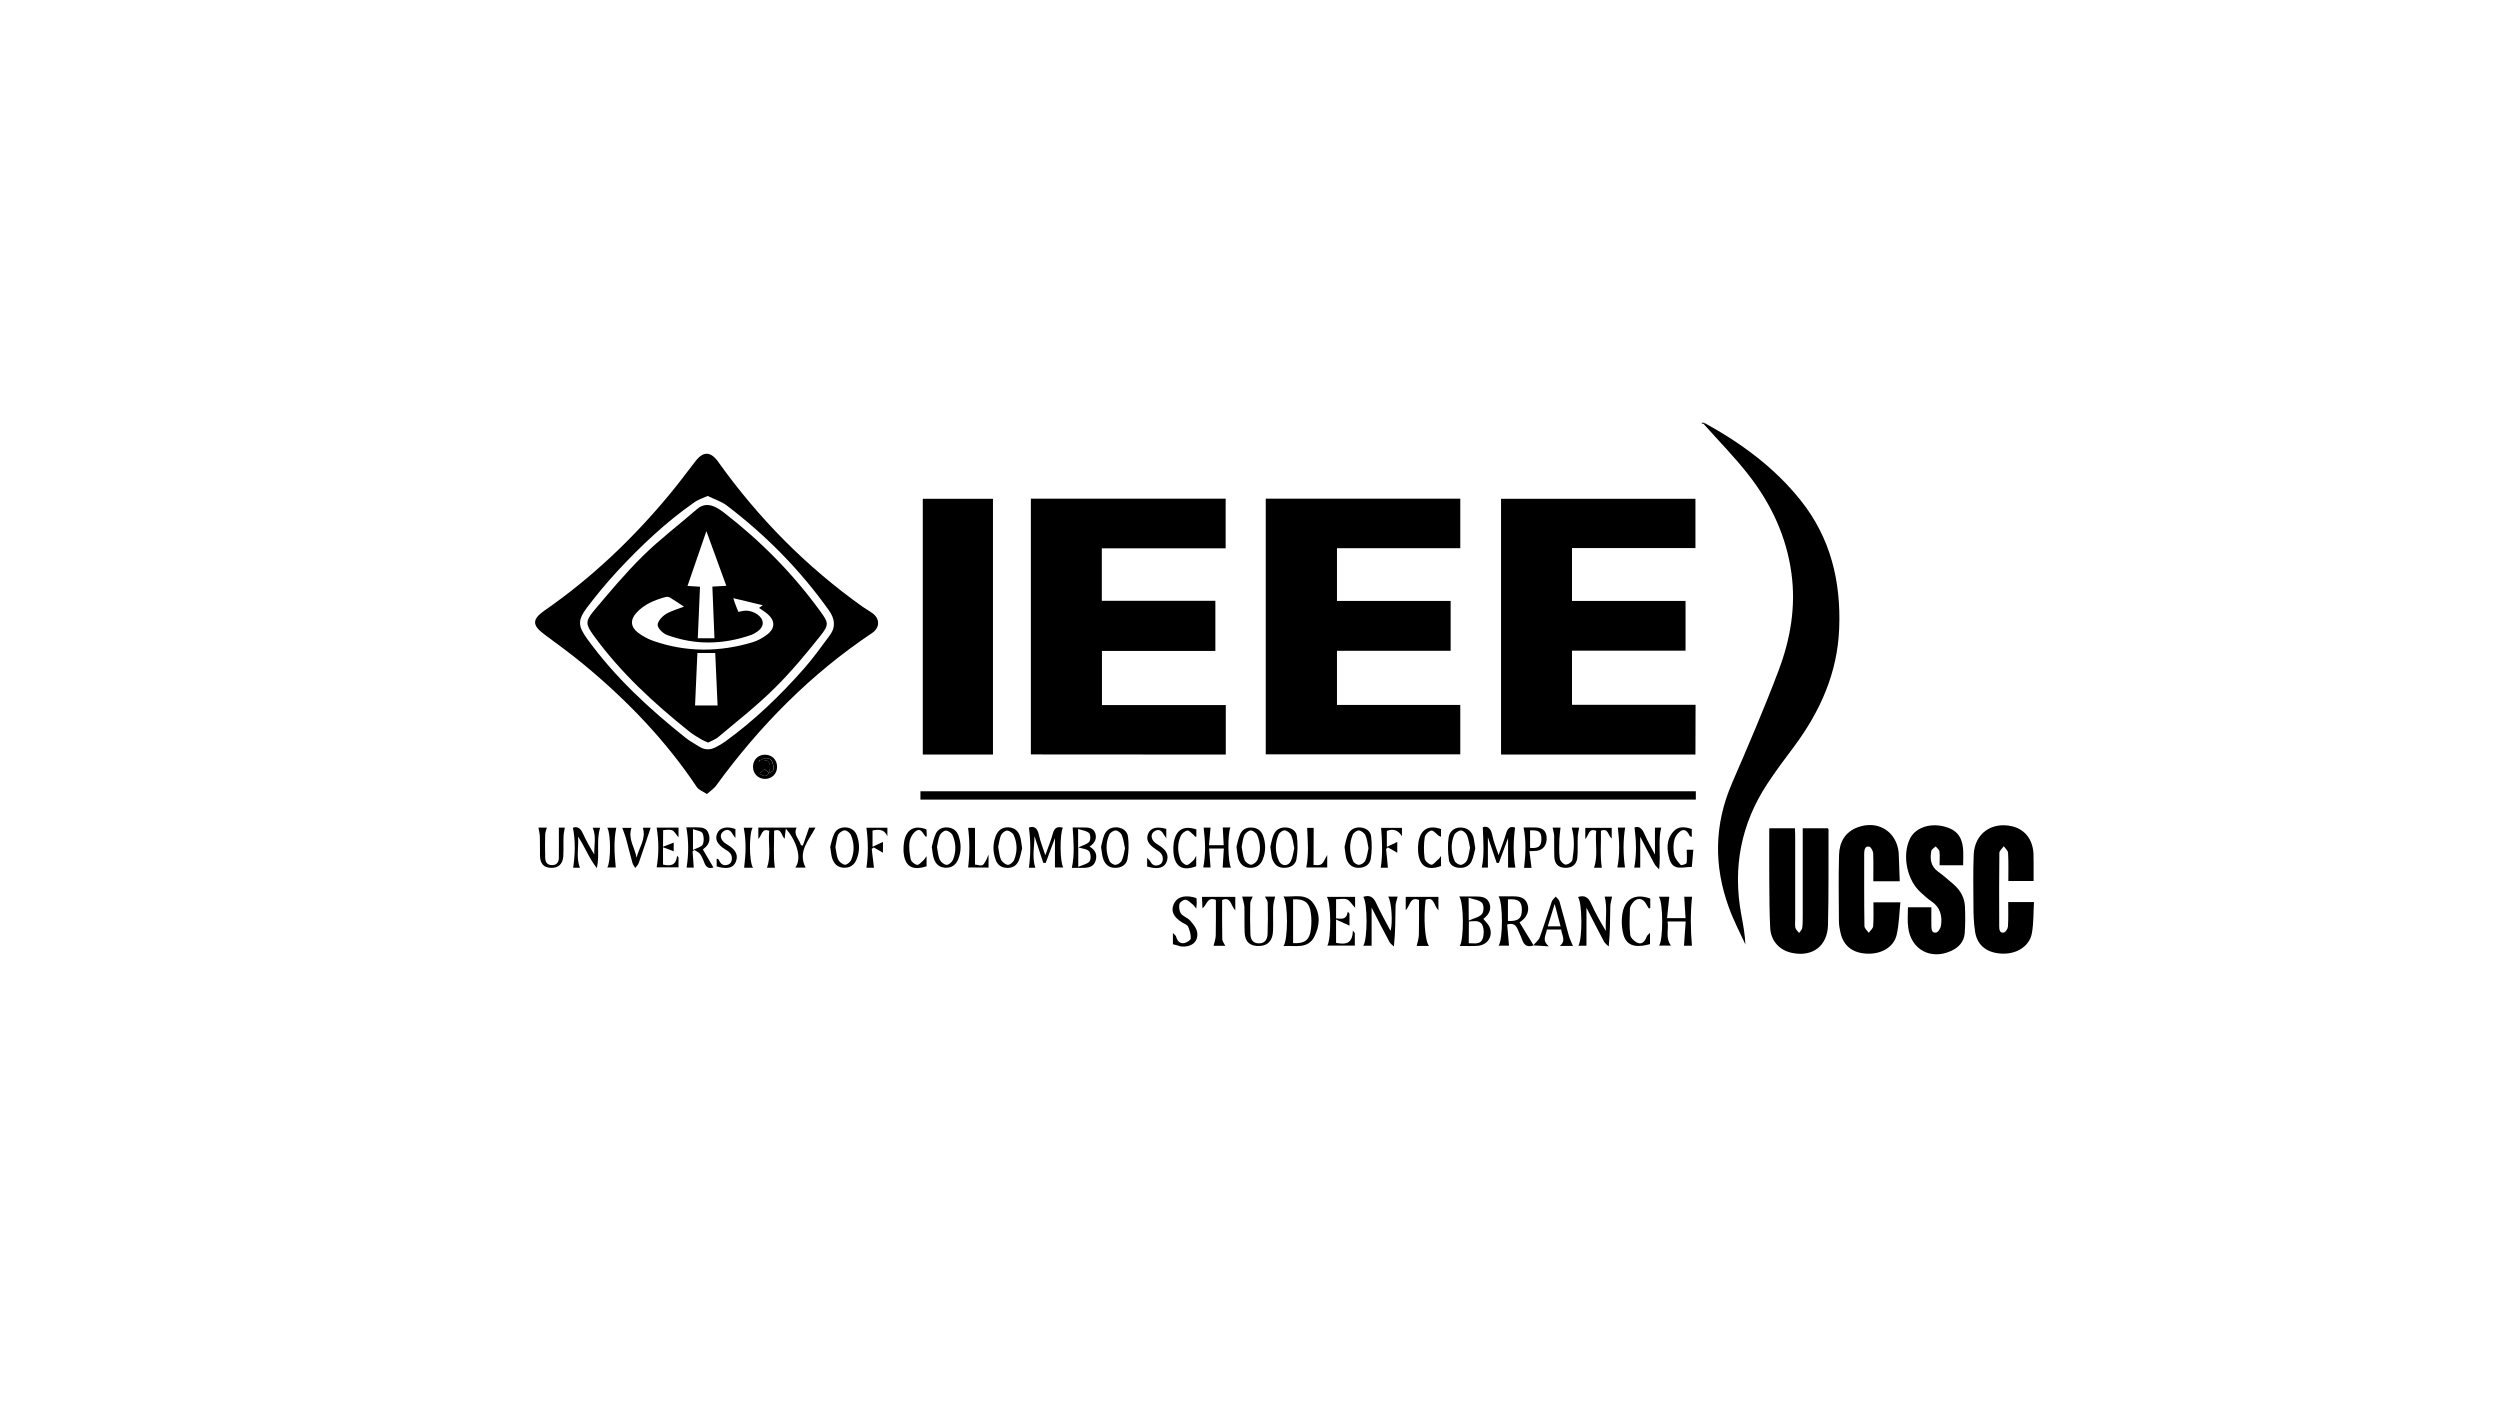 <?xml version="1.0" encoding="utf-8"?>
<!-- Generator: Adobe Illustrator 24.3.0, SVG Export Plug-In . SVG Version: 6.00 Build 0)  -->
<svg version="1.1" id="Layer_1" xmlns="http://www.w3.org/2000/svg" xmlns:xlink="http://www.w3.org/1999/xlink" x="0px" y="0px"
	 viewBox="0 0 1920 1080" style="enable-background:new 0 0 1920 1080;" xml:space="preserve">
<path d="M972.1,383c49.9,0,99.5,0,149.4,0c0,12.6,0,25,0,38c-31.4,0-63,0-94.7,0c0,13.7,0,26.8,0,40.5c29,0,58.1,0,87.3,0
	c0,13,0,25.4,0,38.3c-29.2,0-58.1,0-87.3,0c0,14,0,27.6,0,41.6c31.6,0,63,0,94.7,0c0,12.8,0,25.2,0,37.9c-49.7,0-99.4,0-149.4,0
	C972.1,514,972.1,448.8,972.1,383z"/>
<path d="M791.7,579.4c0-65.6,0-130.8,0-196.4c49.9,0,99.6,0,149.6,0c0,12.7,0,25.1,0,38.1c-31.7,0-63.3,0-95.1,0
	c0,13.7,0,26.7,0,40.3c29,0,57.9,0,87.2,0c0,13,0,25.5,0,38.5c-29,0-57.9,0-87.1,0c0,14,0,27.6,0,41.6c31.7,0,63.3,0,95.1,0
	c0,12.9,0,25.3,0,38C891.5,579.4,841.9,579.4,791.7,579.4z"/>
<path d="M1302.1,579.5c-49.7,0-99.3,0-149.3,0c0-65.5,0-130.8,0-196.4c49.7,0,99.3,0,149.3,0c0,12.4,0,24.8,0,37.8
	c-31.4,0-62.9,0-94.8,0c0,13.8,0,27,0,40.6c29,0,57.9,0,87.2,0c0,12.8,0,25.2,0,38.2c-28.9,0-57.9,0-87.2,0c0,14.2,0,27.7,0,41.6
	c31.6,0,63.1,0,94.9,0C1302.1,554.1,1302.1,566.5,1302.1,579.5z"/>
<path d="M1309.2,324.9c28.1,15.5,53.7,34.2,73.8,59.5c22.9,28.7,30.9,62.1,29.5,98.2c-1.3,34.2-14.6,63.8-34.7,90.8
	c-7,9.3-14,18.7-20.4,28.4c-20.3,30.8-26.8,64.4-20.1,100.6c1.4,7.5,2.8,15,3.2,23c-4.3-9.4-9.2-18.6-12.7-28.4
	c-11.7-32-11.3-63.7,2.3-95.3c12.4-28.7,24.8-57.4,35.8-86.6c9.1-24,13.5-49.2,9.9-75c-3.8-28-15.5-53-32.7-75.1
	c-10.7-13.8-23-26.2-34.6-39.3C1308.8,325.4,1309,325.1,1309.2,324.9z"/>
<path d="M762.6,579.5c-18,0-35.8,0-53.9,0c0-65.4,0-130.7,0-196.4c17.9,0,35.8,0,53.9,0C762.6,448.5,762.6,513.7,762.6,579.5z"/>
<path d="M542.9,609.8c-3.2-2.1-6.4-3.2-7.8-5.4c-23.7-35.5-52.9-65.9-85.6-93.1c-10.2-8.5-21-16.4-31.7-24.3
	c-9-6.7-9.3-11.3,0.1-17.9c36.8-25.5,68.9-56.1,97.3-90.6c6.6-8,12.7-16.3,19-24.4c6-7.7,11.6-7.5,17.4,0.6
	c30.8,43.2,67.6,80.5,110.9,111.3c2.3,1.6,4.8,3,7.1,4.6c6.3,4.3,6.4,11.4,0.1,15.6c-47.1,31.5-86.1,71.1-119.4,116.7
	C548.6,605.5,545.8,607.2,542.9,609.8z M543.5,380.9c-4,1.8-7.7,2.9-10.6,5.1c-21.8,15.3-41,33.5-59,52.9
	c-8.1,8.8-15.8,18.1-23,27.6c-7.4,9.8-7.1,14.3,0.1,24.2c21.2,29.3,47.4,53.5,75.5,75.9c3.2,2.6,7,4.5,10.5,6.8
	c4,2.6,8.2,2.7,12.4,0.6c2.7-1.3,5.3-2.9,7.7-4.6c22.5-16.3,42.4-35.5,60.7-56.3c7-8,13.2-16.7,19.5-25.2c4.8-6.5,3.8-12.9-0.8-19.3
	c-22-30.9-48.3-57.6-78.5-80.5C553.8,385,548.6,383.4,543.5,380.9z"/>
<path d="M706.9,607.7c198.6,0,397,0,595.5,0c0,2.1,0,4.1,0,6.4c-198.4,0-396.9,0-595.5,0C706.9,612,706.9,610.1,706.9,607.7z"/>
<path d="M1358.8,636.1c6.8,0,13.1,0,19.7,0c0.1,1.7,0.2,3.4,0.2,5c0,21.7,0,43.3,0,65c0,2.2-0.3,4.4,0.2,6.5
	c0.4,1.5,1.8,2.6,2.8,3.9c0.8-1.2,2.2-2.4,2.4-3.8c0.4-2.9,0.4-6,0.4-9c0-20.7,0-41.3,0-62c0-1.8,0-3.6,0-5.6c6.7,0,13,0,19.2,0
	c0.3,0.4,0.6,0.7,0.6,0.9c-0.1,24.5,0.2,49-0.4,73.4c-0.4,16.1-11.8,24.6-27.3,21.5c-9.8-1.9-16.6-9.1-17.1-19.4
	c-0.6-12-0.6-24-0.7-36C1358.7,663.3,1358.8,649.9,1358.8,636.1z"/>
<path d="M1459,676.8c-7.1,0-13.4,0-20.3,0c0-7.3,0.2-14.4-0.1-21.5c-0.1-1.8-1.8-4.9-3.1-5.1c-3.3-0.5-3.7,2.5-3.8,5.1
	c0,18.7-0.1,37.3,0.2,56c0,1.7,2.1,3.4,3.3,5.1c1.2-1.7,3.2-3.3,3.4-5.1c0.4-6,0.2-12,0.2-18.3c6.7,0,13.1,0,20.7,0
	c-0.9,8.5-1,17-2.9,25.1c-2.3,9.5-12,14.9-23.1,14.3c-10.9-0.6-17.7-6-20-16.1c-0.7-2.9-1.2-5.9-1.2-8.9c-0.1-17-0.4-34,0.1-51
	c0.3-9.6,4.6-17.4,14.2-21c15.5-5.8,29.9,3,31.6,19.4C1458.6,662,1458.6,669.2,1459,676.8z"/>
<path d="M1542.3,692.8c6.9,0,12.9,0,19.8,0c-0.5,8.1-0.2,16.1-1.6,23.8c-1.7,9.9-11.3,16.1-22.5,15.8c-11.6-0.3-19.4-6-21.1-16.6
	c-1.1-6.9-1.3-13.9-1.3-20.9c-0.1-12.8-0.3-25.7,0.2-38.5c0.7-16.2,13.7-25.5,29.5-21.8c9.7,2.3,15.7,9.9,16.4,20.7
	c0.1,2.3,0.1,4.7,0.1,7c0,4.7,0,9.3,0,14.3c-6.4,0-12.6,0-19.4,0c0-7.3,0.2-14.4-0.2-21.6c-0.1-1.8-2.1-3.4-3.3-5.1
	c-1.2,1.7-3.3,3.4-3.4,5.1c-0.2,18.8-0.2,37.6-0.1,56.5c0,2.3,0.3,5.3,3.5,4.7c1.4-0.3,3.1-2.9,3.2-4.6
	C1542.5,705.5,1542.3,699.4,1542.3,692.8z"/>
<path d="M1465.3,696.8c5.9,0,11.5,0,18,0c0,4.8-0.1,9.6,0,14.3c0.1,2.5,0.2,5.8,3.7,5.1c1.6-0.3,3.4-3.4,3.7-5.4
	c1.1-7.6-0.7-14.1-7.5-18.7c-2.8-1.8-5.2-4.2-7.7-6.4c-10.9-9.4-14.9-28.5-8.7-41.5c4-8.3,14.9-12.3,26.1-9.5
	c9.1,2.2,13.7,7.2,14.7,16.6c0.4,4.1,0.1,8.3,0.1,13.2c-2.7,0-5.6,0-8.5,0c-3,0-5.9,0-9.6,0c0-3.7,0.3-7.2-0.1-10.6
	c-0.2-1.4-1.9-2.6-2.9-3.9c-1.2,1.2-3.2,2.3-3.4,3.7c-1,5.9-0.5,11.5,5.1,15.6c4.3,3.1,8.3,6.6,12.3,10.1c5.1,4.5,8.2,10.1,8.5,16.9
	c0.3,6.8,0.3,13.6-0.2,20.4c-0.5,6.6-4.6,10.9-10.4,13.6c-15.7,7.2-31-1.1-33-18.1C1464.8,707.3,1465.3,702.3,1465.3,696.8z"/>
<path d="M1211.9,688.9c5.3-1.7,8,0.4,10.1,5.1c3.2,7.2,7.2,14.1,11.3,21c-0.5-8.8,1.3-17.8-0.9-26.4c1.3,0,3.8,0,5.7,0
	c-0.5,2.6-1.4,5.3-1.4,8c-0.2,9.8-0.1,19.6-1.2,30.3c-1.2-1.2-2.8-2.3-3.6-3.7c-4.6-8.7-9.1-17.5-13.5-26.1c0,9.7,0,19.4,0,29.2
	c-1.3,0-3.8,0-6.2,0C1215.4,721.1,1215.2,693.2,1211.9,688.9z"/>
<path d="M1053.4,697c0,9.8,0,19.5,0,29.3c-1.4,0-3.8,0-6.4,0c3.4-5.1,3.3-33.1,0-37.5c4.9-1.7,7.8,0.1,9.9,4.8
	c3.3,7.2,7.3,14.2,11,21.3c1.9-5.8,0.8-22.9-1.8-26.3c2.7,0,5.2,0,7.3,0c-0.5,2.2-1.5,4.6-1.6,7c-0.2,10.1-0.1,20.3-1.3,31.3
	c-1.2-1.2-2.7-2.1-3.4-3.5C1062.4,714.7,1057.9,705.9,1053.4,697z"/>
<path d="M1120.7,688.5c4.5,0,8.5,0,12.5,0c4.4,0,8.9,0.3,10.7,5.3c1.6,4.4-0.1,8.4-4.7,11.9c1.7,2.2,4,4.1,4.9,6.6
	c2.7,7-1.8,13.6-9.4,14.1c-4.5,0.3-9,0.1-13.6,0.1C1124.4,721.3,1124.3,693.2,1120.7,688.5z M1128,724.4c4.1-0.1,8.8,1.3,10.6-3.3
	c1.2-3.1,1.2-7.3,0-10.3c-1.8-4.4-6.5-3.3-10.5-3.1C1128,713.4,1128,718.7,1128,724.4z M1128,707c4.1-1.9,8.2-2.6,10.2-5.1
	c1.5-1.8,1.5-7,0-8.5c-2.2-2.3-6.3-2.6-10.3-3.9C1128,695.6,1128,700.2,1128,707z"/>
<path d="M1177.7,726.1c-4.4,1.5-7.2,0.1-8.7-4.4c-0.9-2.7-2.3-5.2-3.3-7.8c-1.4-3.3-3.4-5.3-8.2-3.9c0.5,5.3,0.9,10.8,1.4,16.3
	c-1.7,0-4.8,0-8,0c3.4-4.6,3.5-32.7,0-37.9c4,0,7.8-0.1,11.6,0c4.5,0.1,8.7,0.8,10.5,5.8c1.7,4.8,0,9.7-4.5,13.1
	c-0.5,0.4-1,0.8-1.5,1.1c3.6,5.9,7.1,11.6,10.6,17.3L1177.7,726.1z M1158.1,690.7c0,5.8,0,11.2,0,16.6c8,0.4,10.8-2,10.7-8.9
	C1168.7,692.1,1166,690.2,1158.1,690.7z"/>
<path d="M582.4,635.6c9.9,0,19.6,0,29.4,0c-2.8,5.6,2.2,9,3.3,13.5c0.5,0.1,1,0.2,1.5,0.3c1.6-4.4,3.1-8.9,4.8-13.8
	c0.7,0,2.8,0,4.9,0c-5,9.7-13.9,18.3-7.6,30.7c-2.5,0-5.2,0-7.9,0c5.6-7.6,0.4-21.2-7.3-30c-0.3,2.5-0.6,4.8-0.9,7.9
	c-2.8-2.7-2.2-8.3-8.1-6.2c0.2,9.3-0.8,18.8,0.6,28.4c-1.2,0-3.7,0-6.1,0c3.5-9.3,0.7-19,1.8-28.3c-5.9-2.4-5.5,3.4-8.4,6.2
	C582.4,641,582.4,638.6,582.4,635.6z"/>
<path d="M1293.3,726.3c0.4-6.1,0.9-12.2,1.3-18.6c-4.8,0-8.9,0-13.9,0c1,6.1-1.9,12.5,2.6,18.5c-3.1,0-6.1,0-9.1,0
	c3.2-4.7,3.2-33-0.2-37.5c3.2,0,6.2,0,8,0c-0.5,5.3-1.1,10.6-1.7,16.4c4.9,0,9.1,0,14.2,0c-0.3-5.5-0.7-10.8-1-16.4c1.4,0,4.2,0,6,0
	c-1.3,12.4-1.2,25-0.1,37.6C1297.9,726.3,1294.9,726.3,1293.3,726.3z"/>
<path d="M985.7,726.6c3.6-5,3.6-33.3,0-38.1c8.4,0.5,17.5-2.7,23.1,5.5c5.5,7.9,4.8,17,0.7,25.2
	C1004.5,729.2,994.7,725.9,985.7,726.6z M993.1,690.7c0,11.5,0,22.5,0,33.6c8.9,0.5,12.7-2.2,13.7-10.8c0.5-4.1,0.5-8.3-0.1-12.4
	C1005.7,693.1,1001.6,690.2,993.1,690.7z"/>
<path d="M1142.7,666.3c-1.4,0-3.4,0-4.7,0c2.2-10.3,1.1-20.4,0.8-31c3.7-1.2,6.2,0.8,7.3,6.2c0.9,4.8,2.9,9.4,4.8,15.2
	c2.2-6.2,4.2-11,5.6-16.1c1.2-4.2,3-6.5,7.1-5c-1.4,10.2-1.6,20.4,0.2,30.7c-1.6,0-3.9,0-5.6,0c0-7.5,0-15,0-22.8
	c-2.3,6.4-4.6,12.7-7,19.1c-0.6,0.1-1.2,0.1-1.7,0.2c-2.3-6.9-4.7-13.9-6.8-19.9C1142.7,650.3,1142.7,658.2,1142.7,666.3z"/>
<path d="M801.2,662.6c-2.2-6.8-4.4-13.6-6.7-20.4c-0.1,8.1-2,16.2,0.6,24.2c-1.7,0-3.6,0-4.9,0c1.4-10.3,1.4-20.5,0-30.8
	c4.4-1.6,6.6,0.7,7.7,5.7c1,4.8,2.9,9.4,4.9,15.5c2.2-6.4,4.4-11.3,5.7-16.4c1.2-4.6,3.5-6,7.8-4.7c-2.4,4.4-2.4,26.3,0.3,30.5
	c-2.5,0-4.9,0-6.4,0c0-7.4,0-14.8,0-22.6c-2.4,6.4-4.8,12.8-7.1,19.1C802.5,662.8,801.8,662.7,801.2,662.6z"/>
<path d="M954,688.6c2.3,0,5.3,0,8.1,0c-0.7,1.8-1.9,3.5-1.9,5.2c-0.2,7.8-0.2,15.7,0.1,23.5c0.1,4,1.8,7.2,6.6,7.2
	c4.8,0,6.4-3.3,6.6-7.2c0.3-8,0.3-16,0.1-24c0-1.6-1.4-3.1-2.1-4.7c2.8,0,5.6,0,7.8,0c-0.5,2.6-1.4,5.1-1.5,7.7
	c-0.2,6.2,0.1,12.3-0.1,18.5c-0.3,7.5-3.8,11.4-10.3,11.7c-7.1,0.4-11.2-3-11.5-10.1c-0.3-6.6,0-13.3-0.2-20
	C955.5,693.8,954.6,691.2,954,688.6z"/>
<path d="M1177.7,726.1l0-0.2c1.7-2.1,4.1-3.9,4.9-6.2c3.3-9.1,6.1-18.3,9.2-27.4c0.5-1.4,2-2.5,3-3.7c1,1.2,2.5,2.3,2.9,3.8
	c2.5,8.6,4.7,17.4,7.1,26c0.8,2.8,2.1,5.4,3.2,8.1c-3,0-6.3,0-10.2,0c5.3-4,1.6-8.2,1.2-12.6c-3.8,0-7.2,0-11,0
	c-0.6,4.2-4.2,8.3,1.6,12.9C1184.8,726.4,1181.3,726.3,1177.7,726.1z M1198.5,711.4c-1.5-5.6-2.8-10.7-4.5-17.2
	c-2,6.6-3.6,11.8-5.3,17.2C1192.2,711.4,1195,711.4,1198.5,711.4z"/>
<path d="M1036.4,701.7c0,3.2,0,6.4,0,9.2c-3-1.4-6.2-2.9-10.3-4.7c0,6.9,0,12.3,0,17.9c6.7,1.3,12.6,1.4,12.9-9.4
	c0.5,0.6,1,1.2,1.5,1.9c0,3.1,0,6.2,0,9.6c-7.1,0-14.2,0-21.1,0c3-4.8,3-33-0.4-37.4c7.4,0,14.5,0,21.7,0c0,2.6,0,5,0,8.4
	c-2.4-2.6-3.9-5.4-6.1-6.4c-2.4-1-5.5-0.2-8.5-0.2c0,5.1,0,9.8,0,14.7c4,0.3,8,1.5,9-5.2C1035.5,700.6,1036,701.1,1036.4,701.7z"/>
<path d="M445.4,666.4c-1.8,0-3.8,0-5.2,0c1.5-10.2,1.8-20.4-0.2-30.7c3.6-1.3,5.9,0.5,7.7,4.5c2.5,5.5,5.5,10.8,8.7,16
	c-0.2-6.8,1.7-13.7-1.2-20.5c1.8,0,3.9,0,5.7,0c-3.1,10-0.2,20.4-2.5,31c-6-7.3-9.1-16.4-14.5-24.2
	C444.7,650.4,442.2,658.5,445.4,666.4z"/>
<path d="M1259.7,642.6c0,7.9,0,15.7,0,23.7c-1.2,0-3.2,0-4.6,0c1.9-10.2,1.6-20.3,0.2-30.8c3.2-1.2,5.6,0.4,7.4,4.5
	c2.4,5.6,5.5,10.9,8.3,16.3c0-7,0-13.8,0-20.7c1.2,0,3.1,0,4.8,0c-2.5,10.1-0.2,20.4-1.6,32.1c-1.7-1.9-2.9-2.9-3.6-4.2
	C1266.8,656.5,1263.2,649.4,1259.7,642.6z"/>
<path d="M900.8,725.2c0-2.9,0-5.3,0-8.7c1.3,1.4,2.2,2,2.4,2.7c0.9,3.2,2.7,5.7,6.2,5.1c1.9-0.3,5-2.2,5.1-3.5c0.2-3-0.8-6.2-2-9.1
	c-0.6-1.4-2.8-2.2-4.4-3.1c-6.9-4.3-9-8.7-6.7-14.2c2.1-5,7.2-7,14.5-5.5c1,0.2,1.9,0.5,3,0.9c0.1,1.2,0.2,2.3,0.2,3.5
	c0,1.1-0.2,2.2-0.4,4.5c-1.4-1.7-1.9-2.6-2.6-3.1c-1.8-1.4-3.6-3.5-5.6-3.7c-1.5-0.2-4.3,1.8-4.7,3.3c-0.5,2.3-0.1,5.5,1.2,7.3
	c1.7,2.3,5.1,3.2,7,5.4c2.3,2.6,4.9,5.7,5.4,8.9c1.2,7.5-4.5,11.9-12.8,10.9C904.7,726.2,902.8,725.6,900.8,725.2z"/>
<path d="M539.8,652.4c2.8,4.8,5.5,9.4,8.1,13.8c-3.4,1.2-5.7-0.1-7-3.7c-0.9-2.3-1.8-4.7-3.3-6.7c-1-1.3-2.8-2-4.3-3
	c-0.5,0.3-0.9,0.6-1.4,0.9c0.3,4.2,0.6,8.3,0.9,12.6c-1.3,0-3.6,0-5.5,0c1.6-10.2,1.7-20.4-0.2-30.9c2.5,0,5.4,0,8.4,0
	c3.6,0,7.2,0.5,8.6,4.5c1.5,4.2,0.9,8.2-2.8,11.2C540.8,651.6,540.3,652,539.8,652.4z M532.2,652.8c3.3-1.7,6.7-2.4,7.5-4.2
	c1.1-2.5,1-6.3-0.2-8.7c-0.8-1.7-4.4-2-7.3-3.1C532.2,642.4,532.2,646.6,532.2,652.8z"/>
<path d="M941,726.4c-3,0-6.3,0-9,0c0.6-2.6,1.7-5.4,1.7-8.2c0.2-9.1,0.1-18.2,0.1-27.1c-6.9-2.6-6.7,3.8-10.3,6.5
	c-0.1-2.8-0.3-5.7-0.4-8.8c8.8,0,17.1,0,25.6,0c0,2.9,0,5.8,0,10.4c-3.6-3.8-3.3-10.9-10.1-8c0,9.9-0.1,20,0.1,30.2
	C938.8,723,940.2,724.6,941,726.4z"/>
<path d="M1097.5,726.5c-3.7,0-6.9,0-9.5,0c0.6-2.9,1.7-5.8,1.7-8.7c0.2-9,0.1-17.9,0.1-26.6c-6.9-2.9-6.6,4.1-10.2,7.9
	c0-4.4,0-7.2,0-10.3c8.3,0,16.7,0,25.1,0c0,3,0,5.9,0,10.3c-3.6-3.6-3.2-10.8-9.8-8.1C1093.1,704.5,1094.3,722.8,1097.5,726.5z"/>
<path d="M928.6,651.7c0.4,5.1,0.8,9.8,1.1,14.5c-1.3,0-3.7,0-5.6,0c2-10.2,1.6-20.3,0.3-30.6c1.4,0,3.8,0,5.3,0
	c-0.4,4.3-0.8,8.7-1.2,13.5c4,0,7.2,0,11.3,0c-0.2-4.5-0.5-9-0.7-13.6c1.3,0,3.6,0,5.9,0c-2.3,4.4-2,26.9,0.4,30.8c-2.6,0-5,0-6.4,0
	c0.3-4.8,0.6-9.6,0.9-14.6C936.1,651.7,932.8,651.7,928.6,651.7z"/>
<path d="M836.8,650.2c4.7,2.7,6,6.5,4.6,10.9c-1.4,4.6-5.4,5.4-9.6,5.4c-3,0-6,0-8.6,0c2.2-10.4,1.3-20.5,0.6-31c1.9,0,5,0,8.1,0
	c3.7,0,7.6,0,9.2,4.2C842.6,644.1,840.8,647.5,836.8,650.2z M828.1,665.7c3.5-1.5,7.1-2.1,8.7-4.2c1.2-1.6,1-6-0.4-7.7
	c-1.6-1.9-5.2-2-8.3-3C828.1,656.2,828.1,660.1,828.1,665.7z M828,650.9c3.5-1.7,6.8-2.4,8.5-4.4c1.2-1.4,1.1-5.5-0.1-6.7
	c-1.9-1.8-5.2-2.1-8.4-3.1C828,641.7,828,645.3,828,650.9z"/>
<path d="M1267.4,690.1c0,2.4,0,4.8,0,7.2c-0.3,0.2-0.7,0.3-1,0.5c-0.7-1.2-1.5-2.3-2.2-3.6c-2.4-4.5-6.8-5.1-10-1.2
	c-1.1,1.4-2.3,3.2-2.4,4.8c-0.2,6.7-0.6,13.5,0.2,20.2c0.3,2.4,3.5,5.3,5.9,6.2c3.5,1.3,5.6-1.7,6.8-5c0.3-0.8,1.1-1.3,2.5-2.8
	c0,3.5,0,6,0,8.7c-1.8,0.4-3.7,0.9-5.7,1.2c-8.9,1.1-13.7-2.2-15.3-11c-0.8-4.2-0.9-8.7-0.3-12.9
	C1247.5,690.4,1255.8,685.8,1267.4,690.1z"/>
<path d="M637.6,650.4c0.8-2.7,1.4-6.5,3-9.9c1.7-3.8,5.3-5.4,9.5-5c4,0.4,6.8,2.7,8.1,6.4c2.1,6,2.1,12.1-0.3,18
	c-1.8,4.5-5.2,6.8-10.1,6.5c-4.8-0.3-7.5-3.2-8.8-7.6C638.3,656.5,638.2,654,637.6,650.4z M641.6,650.5c0.7,3.3,0.8,6.7,2.1,9.6
	c0.9,1.9,3.4,3.9,5.3,4c1.6,0.1,4.1-2.2,4.8-3.9c2.5-6.2,2.3-12.7-0.3-18.9c-0.7-1.6-3.1-3.6-4.7-3.6c-1.8,0.1-4.3,1.8-5.2,3.5
	C642.5,644.1,642.3,647.3,641.6,650.5z"/>
<path d="M715.6,650.4c0.8-2.7,1.4-6.5,3-9.9c1.7-3.8,5.3-5.4,9.5-5c4,0.4,6.8,2.7,8.1,6.4c2.1,6,2.1,12.1-0.3,18
	c-1.8,4.5-5.2,6.8-10.1,6.5c-4.8-0.3-7.5-3.2-8.8-7.6C716.3,656.5,716.2,654,715.6,650.4z M719.6,650.5c0.7,3.3,0.8,6.8,2.1,9.7
	c0.9,1.9,3.4,3.9,5.3,4c1.6,0.1,4.1-2.1,4.9-3.9c2.5-6.2,2.4-12.7-0.3-18.8c-0.7-1.7-3.3-3.5-5.1-3.6c-1.5-0.1-3.9,1.9-4.7,3.5
	C720.6,644.1,720.3,647.3,719.6,650.5z"/>
<path d="M785,651.5c-0.7,2.7-1.3,6.4-2.7,9.7c-1.7,3.8-5.1,5.6-9.3,5.3c-4.1-0.2-6.9-2.3-8.3-6.1c-2.3-6.2-2.3-12.4,0.1-18.5
	c1.8-4.5,5.2-6.8,10.1-6.5c4.8,0.4,7.5,3.3,8.7,7.7C784.3,645.6,784.4,648.1,785,651.5z M766.6,650.4c0.7,3.3,0.8,6.8,2.1,9.7
	c0.9,1.9,3.4,3.9,5.3,4.1c1.6,0.1,4.2-2.1,4.9-3.9c2.5-6.2,2.4-12.7-0.3-18.8c-0.7-1.7-3.3-3.5-5.1-3.6c-1.5-0.1-4,1.9-4.7,3.5
	C767.6,644.1,767.3,647.3,766.6,650.4z"/>
<path d="M845.6,650.5c0.7-2.6,1.2-6.1,2.5-9.3c1.7-4,5.1-6,9.6-5.8c4.5,0.3,8,2.9,8.6,7.1c0.7,5.6,0.6,11.5-0.4,17.1
	c-0.8,4.7-4.8,7-9.7,6.9c-5.1-0.1-7.9-3.2-9.2-7.7C846.3,656.4,846.2,653.9,845.6,650.5z M864,651.4c-0.8-3.5-1.2-7-2.5-10.2
	c-0.7-1.6-3.1-3.4-4.7-3.4c-1.7,0-4.2,1.7-4.9,3.2c-2.9,6.7-2.7,13.6,0.2,20.2c0.6,1.5,3.1,3.1,4.6,3c1.7-0.1,4.1-1.7,4.8-3.3
	C862.9,658,863.3,654.7,864,651.4z"/>
<path d="M949.6,650.3c0.7-2.6,1.4-6.3,2.8-9.5c1.7-3.9,5.1-5.6,9.4-5.2c4,0.3,6.8,2.4,8.2,6.2c2.2,6,2.2,12.1-0.1,18
	c-1.7,4.5-5.1,6.9-10,6.7c-5.1-0.2-7.8-3.3-9.1-7.8C950.3,656.3,950.1,653.8,949.6,650.3z M953.6,650.5c0.7,3.2,0.9,6.8,2.2,9.9
	c0.7,1.7,3.3,3.7,5,3.7c1.7,0,4.2-2.1,5-3.8c2.6-6.2,2.4-12.7-0.2-18.8c-0.7-1.7-3.3-3.7-5-3.7c-1.7,0-4.2,2-5,3.8
	C954.4,644.2,954.3,647.3,953.6,650.5z"/>
<path d="M975.6,650.4c0.7-2.6,1.2-6.1,2.5-9.2c1.7-4,5.1-6,9.6-5.7c4.3,0.3,7.8,2.6,8.3,6.7c0.7,5.8,0.7,11.8-0.3,17.5
	c-0.8,4.7-4.8,6.9-9.8,6.8c-5.1-0.1-7.8-3.3-9.1-7.8C976.3,656.3,976.1,653.8,975.6,650.4z M994,651.4c-0.8-3.5-1-6.9-2.3-9.9
	c-0.8-1.7-3.2-3.6-5-3.8c-1.5-0.1-4.1,1.7-4.8,3.3c-2.8,6.7-2.7,13.7,0.3,20.2c2,4.3,7.3,4.3,9.3-0.1
	C992.9,658.2,993.2,654.7,994,651.4z"/>
<path d="M1032.6,650.4c0.7-2.6,1.2-6.1,2.5-9.2c1.7-4,5.2-6,9.6-5.7c4.3,0.3,7.8,2.7,8.3,6.7c0.7,5.8,0.7,11.8-0.3,17.5
	c-0.8,4.7-4.9,6.9-9.8,6.8c-5.1-0.2-7.8-3.3-9.1-7.8C1033.3,656.3,1033.1,653.8,1032.6,650.4z M1051,651.4c-0.7-3.4-1-6.9-2.3-9.8
	c-0.8-1.8-3.2-3.6-5-3.8c-1.5-0.2-4.1,1.7-4.8,3.3c-2.8,6.7-2.6,13.6,0.3,20.2c0.6,1.5,3.1,3,4.6,2.9c1.7-0.1,4.1-1.7,4.8-3.3
	C1049.9,658,1050.3,654.6,1051,651.4z"/>
<path d="M1133,651.6c-0.7,2.7-1.3,6.3-2.7,9.6c-1.7,3.8-5.2,5.5-9.4,5.3c-4.1-0.2-7.6-2.2-8.1-6.1c-0.8-5.8-1.1-11.8-0.2-17.5
	c0.9-5.3,5.6-7.9,10.4-7.3c5.2,0.6,7.9,3.9,8.9,8.7C1132.3,646.3,1132.5,648.5,1133,651.6z M1129,651.1c-0.8-3.4-1.1-6.8-2.4-9.7
	c-0.7-1.6-3.1-3.7-4.6-3.6c-1.8,0.1-4.5,1.8-5.2,3.5c-2.7,6.5-2.5,13.3,0.3,19.8c0.7,1.6,3.3,3.2,4.9,3.1c1.6-0.1,4-1.9,4.7-3.5
	C1128,657.7,1128.3,654.3,1129,651.1z"/>
<path d="M509.2,650.3c3.1-1.2,5.6-2.2,8.2-3.2c0,2.1,0,4.6,0,6.7c-2.4-0.9-5-1.9-8.2-3.1c0,5.1,0,9.1,0,13.3
	c5.2,1.1,9.9,1.3,10.8-6.8c0.4,0.4,0.7,0.8,1.1,1.3c0,2.4,0,4.9,0,7.6c-5.9,0-11.6,0-16.8,0c1.8-10.1,1.7-20.2,0-30.5
	c5,0,10.8,0,16.8,0c0,2.3,0,4.5,0,7.5c-2-2.3-3.1-4.7-4.8-5.4c-2-0.8-4.5-0.2-7-0.2C509.2,641.5,509.2,645.1,509.2,650.3z"/>
<path d="M1207.1,635.6c2,0,4.1,0,5.7,0c-0.4,2.4-1,4.7-1.1,7c-0.2,5.3,0.2,10.7-0.3,15.9c-0.5,5.5-4.1,8.2-9.5,8
	c-5.2-0.2-8-3.1-8.2-8.7c-0.2-5.3,0-10.6-0.1-16c-0.1-2-0.8-4-1.2-6.2c2,0,4.4,0,6.1,0c-0.3,2.9-0.8,5.9-0.9,8.8
	c-0.1,5-0.4,10,0.3,14.9c0.2,1.8,2.7,4.5,4.4,4.7c1.7,0.2,5.1-2,5.3-3.6C1208.9,652.3,1209.5,643.9,1207.1,635.6z"/>
<path d="M429.2,635.6c0.9,0,3.1,0,4.6,0c-0.4,2.4-1,4.7-1,7c-0.2,5,0.1,10-0.2,15c-0.4,6.1-3.9,9.2-9.7,8.9c-5.3-0.2-8-3.2-8.2-9.2
	c-0.1-5,0.1-10-0.1-15c-0.1-2.2-0.7-4.4-1.1-6.7c1.9,0,4.3,0,6.5,0c-0.5,1.8-1.3,3.6-1.3,5.4c-0.2,5.8-0.1,11.6,0,17.5
	c0,3.4,1.4,5.9,5.2,5.9c3.6,0.1,5.2-2.3,5.3-5.4C429.3,651.4,429.2,643.7,429.2,635.6z"/>
<path d="M1295.4,652.6c1.3,0,3.6,0,5.1,0c-0.4,4.5-0.8,8.8-1.2,13.2c-6.3-0.2-14.2,3.6-17.1-5.9c-2.2-7.4-2.6-15,2.9-21.2
	c3.9-4.5,9.1-3.7,14.2-2c0,2.1,0,3.9,0,6.1c-0.8-0.4-1.5-0.5-1.6-0.8c-1.3-2.7-3.3-5.6-6.3-4.1c-2.4,1.2-4.8,4.2-5.4,6.8
	c-1,3.7-1,8-0.2,11.8c0.6,2.9,3,5.5,5,7.8c0.5,0.5,4.3-0.7,4.5-1.5C1295.8,659.5,1295.4,656.2,1295.4,652.6z"/>
<path d="M1170.5,666.5c1.2-10.5,1.7-20.6-0.4-31c2.8,0,6.1-0.1,9.4,0c5.2,0.2,7.9,2.6,8.3,7.3c0.4,5.8-2.3,9.8-7.4,10.6
	c-1.6,0.2-3.3,0.2-5.8,0.3c0.5,4.4,1.1,8.6,1.6,12.8c-0.2,0-1.5,0-2.8,0C1172.2,666.5,1171,666.5,1170.5,666.5z M1175.1,637.7
	c0,4.7,0,9.1,0,13.5c6.5,0.5,8.6-1.2,8.7-6.7C1183.9,639,1182,637.4,1175.1,637.7z"/>
<path d="M488.9,658.7c1.8-7.6,7.5-14.6,4.8-23c1.8,0,4.2,0,6,0c-3,9-6,18.1-9.2,27.2c-0.5,1.4-1.7,2.5-2.6,3.7
	c-0.8-1.3-1.8-2.5-2.2-4c-1.8-6.4-3.4-12.9-5.1-19.3c-0.7-2.5-1.8-4.9-2.7-7.5c2.2,0,4.8,0,7.1,0C482,644,487.5,650.9,488.9,658.7z"
	/>
<path d="M587.6,598.2c-5.4,0-9.4-4.1-9.3-9.5c0.1-5.3,4-9.1,9.2-9.1c5.4,0,9.4,4,9.3,9.5C596.7,594.3,592.8,598.2,587.6,598.2z
	 M590.6,593.4c5.2-0.9,3.5-4.8,2.8-7.5c-1-3.7-4.7-4.6-8.9-2.4c1.9,0.3,3.7,0.1,5,0.9c1,0.6,1.8,2.4,1.9,3.7
	c0.2,1.8-0.4,3.6-0.6,5.4c-1.4-1.1-2.8-2.1-3.7-2.8c-1.3,1.2-2.5,2.3-3.8,3.5C585.5,595,588.2,598.1,590.6,593.4z M583.9,584.2
	c-0.2-0.1-0.4-0.3-0.6-0.4c-0.1,0.2-0.3,0.5-0.3,0.7c0,0.1,0.3,0.3,0.5,0.4C583.6,584.8,583.7,584.5,583.9,584.2z"/>
<path d="M895.7,636.6c0,2.1,0,4,0,7.1c-1.2-1.8-1.8-2.5-2.2-3.2c-1.6-3.1-4.2-4-7-2c-2.8,2-2.5,5-0.6,7.5c1.1,1.4,2.8,2.3,4.3,3.3
	c5.8,3.6,7.7,7.7,5.7,12.7c-1.7,4.2-5.9,5.6-12.4,4.1c-0.8-0.2-1.6-0.4-2.5-0.6c0-1.9,0-3.8,0-6.7c1.2,1.4,2,1.9,2.4,2.7
	c1.7,3.4,4.3,4,7.5,2.4c2.5-1.3,2.9-5.8,0.8-8.4c-0.9-1.1-2.2-2-3.4-2.8c-6.6-4.2-8.5-8-6.4-12.7
	C883.8,635.7,888.7,634.5,895.7,636.6z"/>
<path d="M551.5,659.6c0.3,0.5,0.7,1.1,1,1.6c1.6,3.4,4.3,4,7.4,2.5c2.5-1.3,3-5.8,0.9-8.4c-1-1.2-2.5-2.2-3.9-3
	c-6.1-3.8-8.1-7.8-6-12.4c2-4.4,7.5-5.6,13.9-3.2c0,1.9,0,3.8,0,6.9c-1.2-1.7-1.8-2.4-2.2-3.1c-1.6-3.1-4.1-4.1-6.9-2.1
	c-2.8,2-2.6,5-0.6,7.5c1.1,1.4,2.8,2.3,4.3,3.3c5.9,3.7,7.7,7.7,5.7,12.7c-1.7,4.3-5.9,5.6-12.4,4.1c-0.8-0.2-1.6-0.4-2.3-0.6
	c0-2,0-3.9,0-5.8C550.7,659.6,551.1,659.6,551.5,659.6z"/>
<path d="M681.5,635.7c0,2.4,0,4.5,0,6.6c-2.3-5.6-6.6-5.4-11.4-4.5c0,3.8,0,7.4,0,12.5c3.1-1.4,5.5-2.6,8-3.7c0,2.2,0,5.4,0,8.3
	c-2.3-1.3-4.7-2.7-7.1-4.1c-0.5,0.4-1,0.8-1.5,1.2c0.6,4.8,1.1,9.6,1.7,14.4c-1.4,0-3.9,0-5.8,0c1.5-10.3,1.4-20.5,0-30.7
	C670.3,635.7,675.9,635.7,681.5,635.7z"/>
<path d="M1065.9,666.4c-1.2,0-3.7,0-5.5,0c1.6-10.2,1.1-20.3,0.3-30.6c4.5,0,10.2,0,16,0c0,2.2,0,4.3,0,6.4c-2.8-4.5-6.5-6-11.6-4.1
	c0,3.5,0,7.1,0,12.3c3.1-1.5,5.6-2.6,8-3.8c0,2.3,0,5.5,0,8.3c-2.3-1.3-4.7-2.7-7.2-4.1c-0.5,0.4-0.9,0.8-1.4,1.2
	C1065,656.7,1065.5,661.4,1065.9,666.4z"/>
<path d="M1230.2,666.4c-1.3,0-3.8,0-6,0c3.3-9.4,0.7-19,1.7-28.3c-5.9-2.4-5.5,3.3-8.4,6.3c0-3.4,0-5.8,0-8.6c6.5,0,13.4,0,20.3,0
	c0,2.6,0,5.1,0,8.2c-3-2.3-2.4-8.3-8.3-6C1229.8,647.3,1228.7,656.7,1230.2,666.4z"/>
<path d="M711.7,642.5c-0.6-0.1-0.8,0-0.9-0.1c-2-2.1-3.3-6.6-7-4.4c-2.5,1.5-4.7,5.2-5.2,8.2c-0.7,4.4-0.1,9.2,0.8,13.7
	c0.4,1.8,3.1,4.1,5,4.3c1.4,0.2,3.4-2.3,5-3.7c0.6-0.5,1-1.4,2.2-3c0,3.4,0,5.6,0,7.8c-11.3,3.7-17-0.1-17.7-11.7
	c-0.1-2.5,0.1-5,0.5-7.4c1.7-9.4,8.2-12.8,17.1-9.2C711.7,638.7,711.7,640.6,711.7,642.5z"/>
<path d="M1106.7,657.4c0,3.3,0,5.5,0,7.7c-10.7,3.9-16.6,0.3-17.6-11c-0.2-2.5-0.1-5,0.3-7.4c1.6-9.8,7.8-13.3,17.3-10
	c0,1.9,0,3.7,0,5.9c-0.8-0.3-1.3-0.4-1.7-0.7c-1.9-1.4-4.1-4.3-5.7-4c-2,0.3-4.8,3.1-5.1,5.1c-0.8,5.3-0.8,10.8-0.1,16.2
	c0.2,1.9,3.1,4.5,5.1,4.9c1.4,0.3,3.5-2.5,5.2-4C1105.2,659.7,1105.5,659,1106.7,657.4z"/>
<path d="M917.8,642.6c-0.4-0.5-0.6-1.1-1.1-1.4c-1.6-1.2-3.3-3.5-4.7-3.3c-1.9,0.2-4.2,2.1-5.1,3.9c-2.8,6-2.6,12.3-0.3,18.4
	c0.7,1.8,3,4,4.8,4.1c1.6,0.1,3.5-2.2,5.1-3.5c0.6-0.5,1-1.5,2.2-3.5c0,3.6,0,5.7,0,8c-10.6,4-16.6,0.4-17.5-10.9
	c-0.2-2.5-0.1-5,0.3-7.4c1.6-9.8,7.7-13.3,17.3-10c0,1.9,0,3.7,0,5.6C918.4,642.4,918.1,642.5,917.8,642.6z"/>
<path d="M1008.8,664.3c6.4,0.4,6.4,0.4,10.5-7.7c0,3.8,0,6.6,0,9.6c-5.4,0-11,0-16.1,0c2.1-10,1.1-20.1,0.7-30.4c1,0,3.4,0,5,0
	C1008.8,645.1,1008.8,654.5,1008.8,664.3z"/>
<path d="M743.5,666.2c1.3-10.2,1.3-20.1,0-30.4c1.3,0,3.7,0,5.3,0c0,9.3,0,18.7,0,28.2c5.5,0.5,6,3.3,10.4-7.7c0,4.2,0,6.9,0,10
	C754,666.2,748.4,666.2,743.5,666.2z"/>
<path d="M1242.5,635.6c1.5,0,3.8,0,5.6,0c-1.6,10.2-1.6,20.3-0.1,30.6c-1.5,0-3.9,0-5.9,0C1244.2,656.1,1243.7,645.9,1242.5,635.6z"
	/>
<path d="M578.3,666.4c-2.9,0-5.2,0-6.8,0c1.3-10.2,1.7-20.4-0.3-30.7c1.8,0,4.2,0,6.8,0C575.2,640.2,575.3,661.9,578.3,666.4z"/>
<path d="M466.4,666.2c2.8-4.4,2.8-25.9,0-30.5c2.6,0,5,0,6.9,0c-2.1,10.1-1.4,20.2-0.4,30.5C471.6,666.2,469.2,666.2,466.4,666.2z"
	/>
<path d="M1308.6,325.6c-0.6-0.1-1.1-0.2-1.7-0.4c0-0.2,0-0.4,0.1-0.6c0.7,0.1,1.5,0.1,2.2,0.2C1309,325.1,1308.8,325.4,1308.6,325.6
	z"/>
<path d="M590.7,593.5c0.3-1.8,0.8-3.7,0.6-5.4c-0.1-1.3-0.9-3.1-1.9-3.7c-1.2-0.8-3.1-0.6-5-0.9c4.2-2.2,7.9-1.3,8.9,2.4
	c0.8,2.7,2.4,6.6-2.8,7.5C590.6,593.4,590.7,593.5,590.7,593.5z"/>
<path d="M590.6,593.4c-2.4,4.7-5.1,1.7-7.4,0.8c1.4-1.3,2.6-2.4,3.8-3.5c0.9,0.7,2.3,1.8,3.7,2.8
	C590.7,593.5,590.6,593.4,590.6,593.4z"/>
<path d="M583.9,584.2c-0.1,0.3-0.3,0.5-0.4,0.8c-0.2-0.1-0.5-0.3-0.5-0.4c0-0.2,0.2-0.5,0.3-0.7C583.5,584,583.7,584.1,583.9,584.2z
	"/>
<path d="M543.9,570.3c-2-0.9-3.4-1.3-4.7-2.1c-3.3-2-6.7-3.9-9.6-6.2c-27.4-21.9-53.1-45.5-73.8-74.1c-5.9-8.1-6.4-10.8,0.1-18.6
	c12.2-14.5,24.4-29.1,37.9-42.4c13-12.8,27.7-23.9,41.5-35.9c4.7-4.1,9.6-3.9,14.8-1.2c1.9,1,3.7,2.2,5.4,3.5
	c28.3,21.8,53.2,46.9,74.2,75.8c6.6,9,7.3,10.5,0.3,19.3c-11.1,13.9-22.5,27.7-35.2,40.2c-13.3,13.2-28.2,24.9-42.6,37
	C549.9,567.7,546.7,568.8,543.9,570.3z M525.3,465.9c-3.6-2.3-7.1-4.8-10.8-7c-0.9-0.5-2.3-0.7-3.3-0.4c-8.5,2.3-16.5,5.6-22.5,12.2
	c-4.8,5.2-4.4,10.9,1.2,15.1c3.5,2.7,7.6,4.9,11.8,6.4c25.2,8.8,50.7,8.7,76.1,1.1c4.1-1.2,8-3.4,11.4-6c6.3-4.8,6.2-10.8,0.1-15.9
	c-2-1.7-4.2-3-6.4-4.5c1-0.7,1.9-1.4,2.9-2.1c-7.6-1.8-14.8-3.6-22.6-5.4c0.7,2.3,1.2,4,1.9,5.6c0.6,1.7,1.3,3.3,2,4.9
	c1.4-0.3,2.4-0.4,3.4-0.7c5.7-1.2,13.2,2.4,14.9,7.2c1.5,4.1-1.2,7.9-7.9,11c-0.2,0.1-0.3,0.1-0.5,0.2c-21.5,7.5-43.1,8-64.6,0.1
	c-3.1-1.1-7.1-4.9-7.3-7.6c-0.2-2.8,3.4-6.7,6.3-8.5C515.5,469.1,520.5,467.8,525.3,465.9z M547.1,450.5c3.8-0.2,7.1-0.4,10.7-0.6
	c-5.2-14.1-10.1-27.7-15.3-42c-5,14.5-9.7,28.1-14.5,42.1c3.5,0.2,6.4,0.4,9.6,0.6c-0.6,13.4-1.1,26.4-1.7,39.6c4.6,0,8.5,0,12.8,0
	C548.2,476.9,547.7,464,547.1,450.5z M535.6,501.5c-0.6,13.3-1.2,26.6-1.8,40.3c5.8,0,11.3,0,17.3,0c-0.6-13.7-1.2-26.9-1.8-40.3
	C544.5,501.5,540.3,501.5,535.6,501.5z"/>
</svg>
